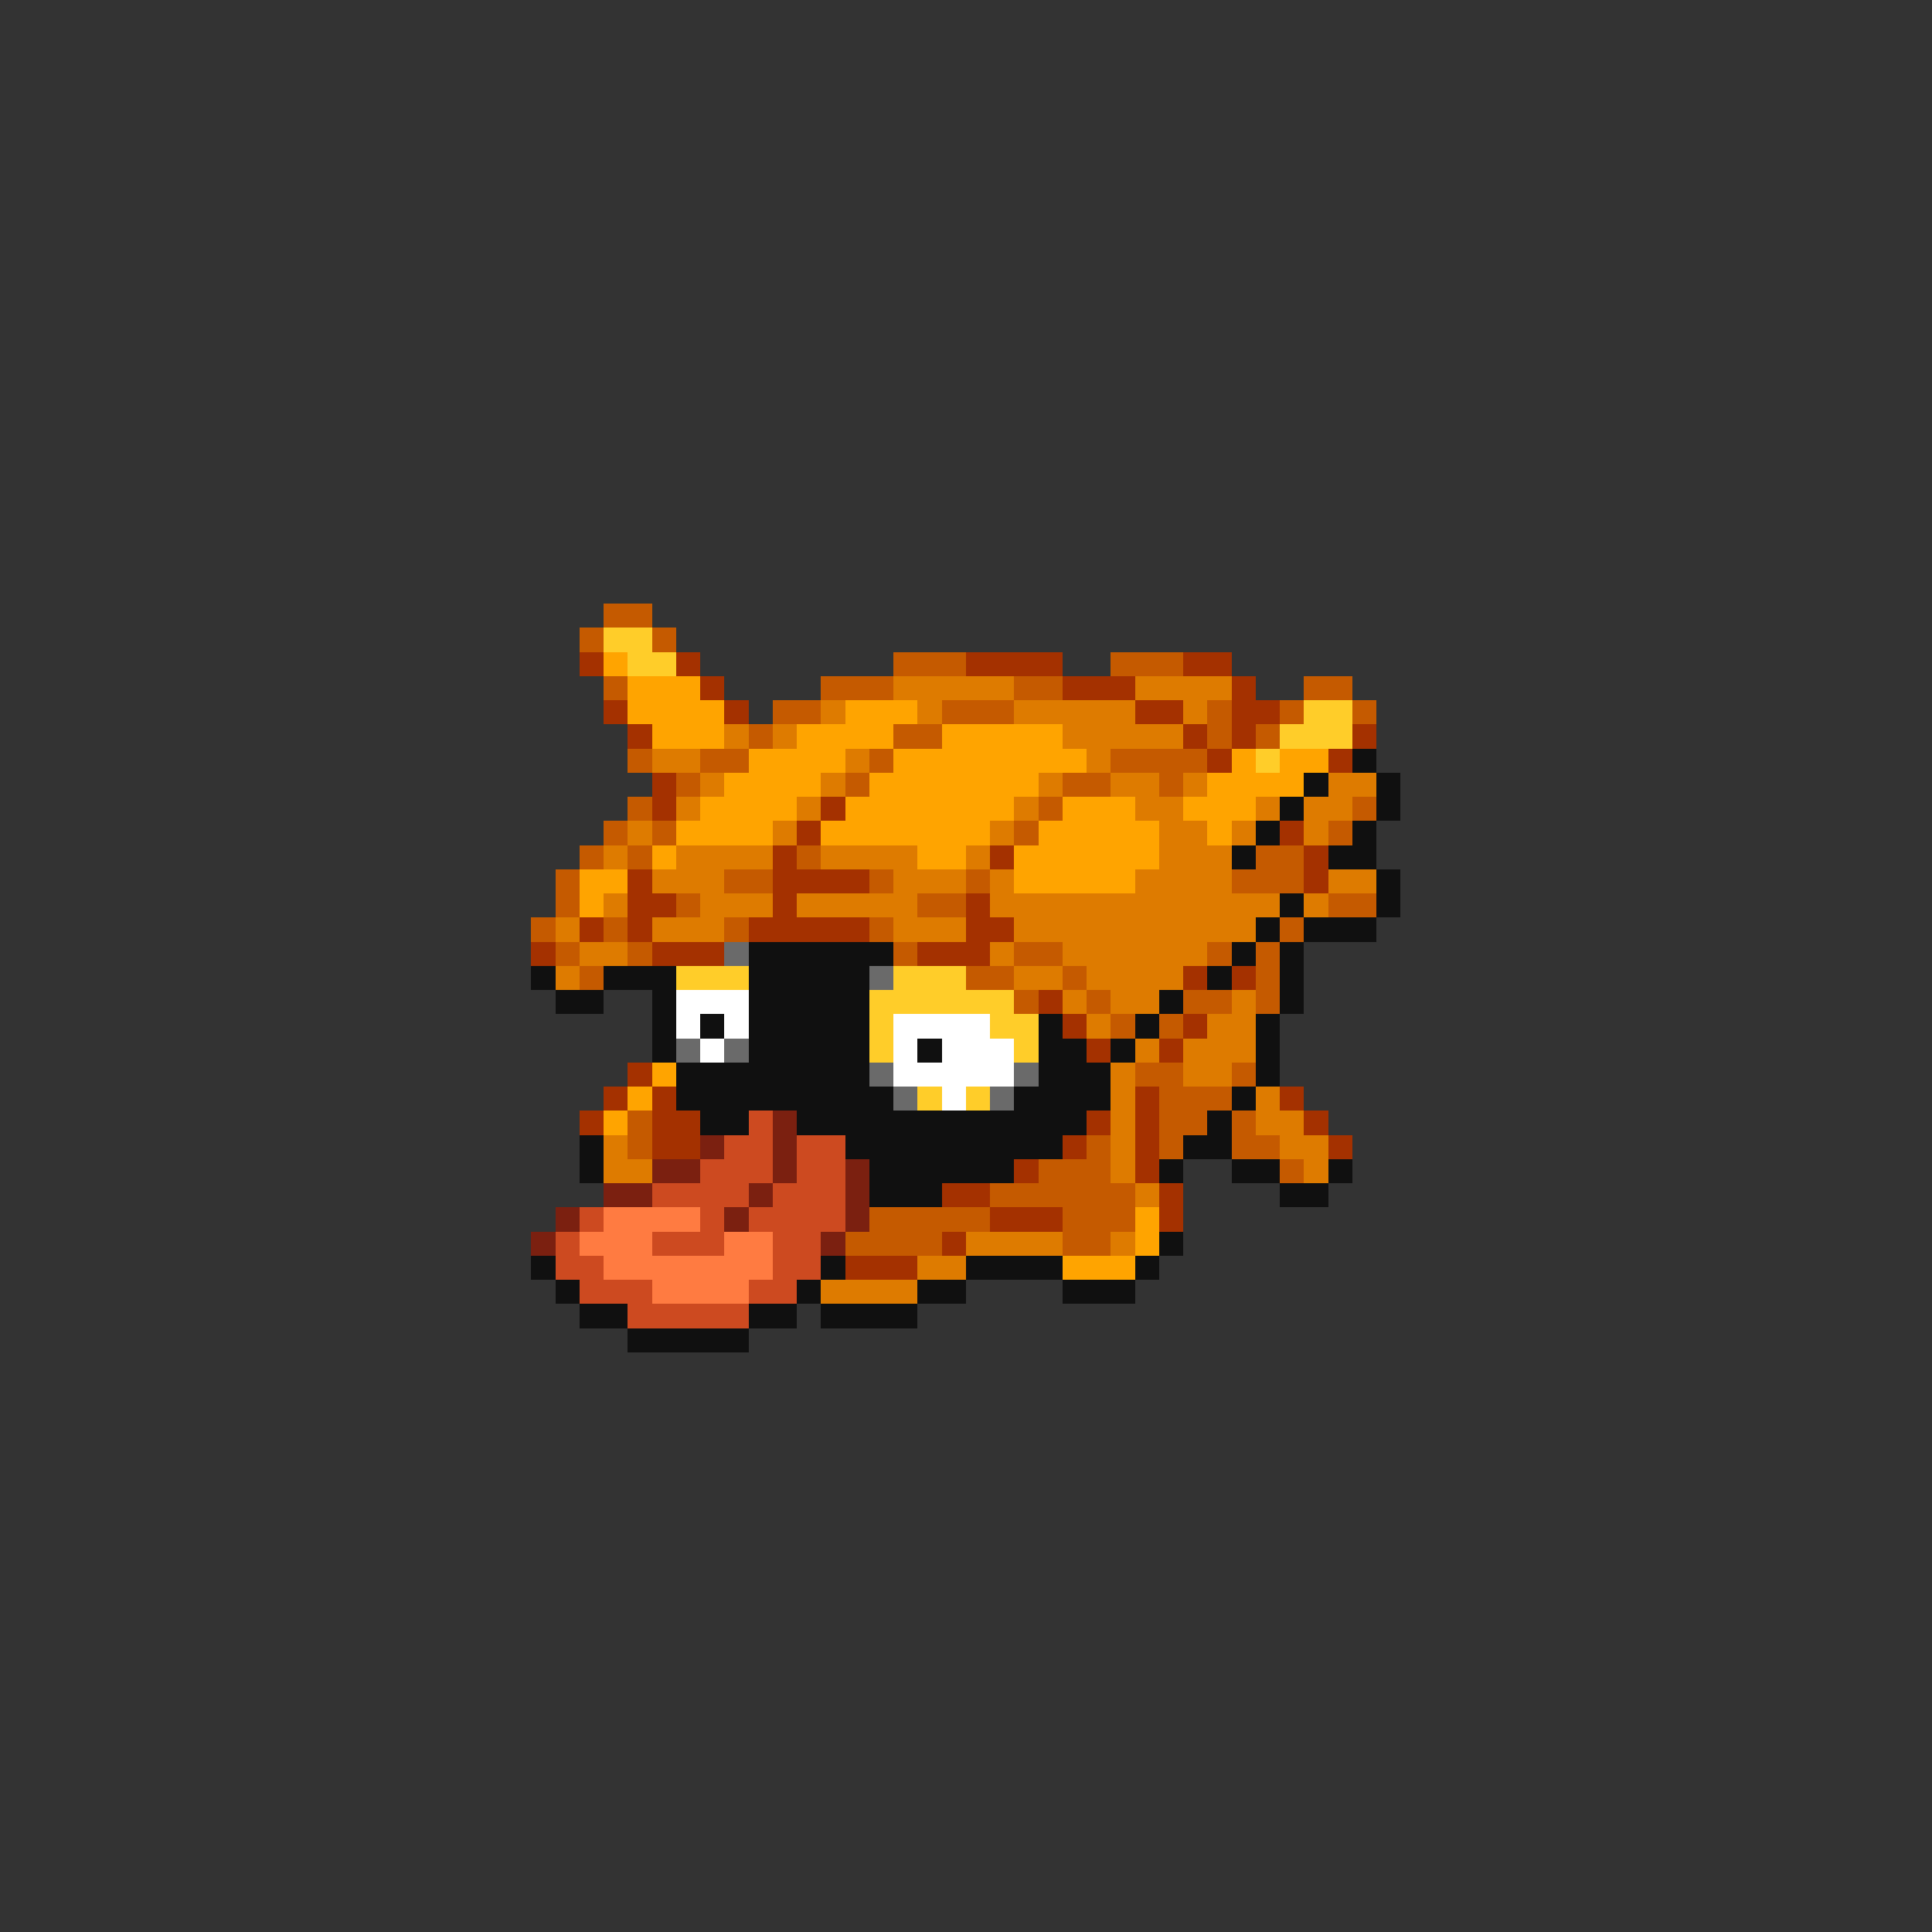 <svg xmlns="http://www.w3.org/2000/svg" viewBox="0 -0.5 80 80" shape-rendering="crispEdges">
<rect x="0" y="-0.5" width="80" height="80" fill="#333333" stroke="none"/>
<path stroke="#c55a00" d="M25 25h2M24 26h1M27 26h1M37 27h3M46 27h3M25 28h1M34 28h3M42 28h2M54 28h2M32 29h2M39 29h3M50 29h1M53 29h1M56 29h1M31 30h1M37 30h2M50 30h1M52 30h1M26 31h1M29 31h2M36 31h1M46 31h4M28 32h1M35 32h1M44 32h2M48 32h1M26 33h1M43 33h1M56 33h1M25 34h1M27 34h1M42 34h1M55 34h1M24 35h1M26 35h1M33 35h1M52 35h2M23 36h1M30 36h2M36 36h1M40 36h1M51 36h3M23 37h1M28 37h1M38 37h2M55 37h2M22 38h1M25 38h1M30 38h1M36 38h1M53 38h1M23 39h1M26 39h1M37 39h1M42 39h2M50 39h1M52 39h1M24 40h1M40 40h2M44 40h1M52 40h1M42 41h1M45 41h1M49 41h2M52 41h1M46 42h1M48 42h1M47 44h2M51 44h1M48 45h3M26 46h1M48 46h2M51 46h1M26 47h1M45 47h1M48 47h1M51 47h2M43 48h3M53 48h1M41 49h6M36 50h5M44 50h3M35 51h4M44 51h2" />
<path stroke="#ffcd29" d="M25 26h2M26 27h2M54 29h2M53 30h3M52 31h1M28 40h3M37 40h3M36 41h6M36 42h1M41 42h2M36 43h1M42 43h1M38 45h1M40 45h1" />
<path stroke="#a43100" d="M24 27h1M28 27h1M40 27h4M49 27h2M29 28h1M44 28h3M51 28h1M25 29h1M30 29h1M47 29h2M51 29h2M26 30h1M49 30h1M51 30h1M56 30h1M50 31h1M55 31h1M27 32h1M27 33h1M34 33h1M33 34h1M53 34h1M32 35h1M41 35h1M54 35h1M26 36h1M32 36h4M54 36h1M26 37h2M32 37h1M40 37h1M24 38h1M26 38h1M31 38h5M40 38h2M22 39h1M27 39h3M38 39h3M49 40h1M51 40h1M43 41h1M44 42h1M49 42h1M45 43h1M48 43h1M26 44h1M25 45h1M27 45h1M47 45h1M53 45h1M24 46h1M27 46h2M45 46h1M47 46h1M54 46h1M27 47h2M44 47h1M47 47h1M55 47h1M42 48h1M47 48h1M39 49h2M48 49h1M41 50h3M48 50h1M39 51h1M35 52h3" />
<path stroke="#ffa400" d="M25 27h1M26 28h3M26 29h4M35 29h3M27 30h3M33 30h4M39 30h5M31 31h4M37 31h8M51 31h1M53 31h2M30 32h4M36 32h7M50 32h4M29 33h4M35 33h7M44 33h3M49 33h3M28 34h4M34 34h7M43 34h5M50 34h1M27 35h1M38 35h2M42 35h6M24 36h2M42 36h5M24 37h1M27 44h1M26 45h1M25 46h1M47 50h1M47 51h1M44 52h3" />
<path stroke="#de7b00" d="M37 28h5M47 28h4M34 29h1M38 29h1M42 29h5M49 29h1M30 30h1M32 30h1M44 30h5M27 31h2M35 31h1M45 31h1M29 32h1M34 32h1M43 32h1M46 32h2M49 32h1M55 32h2M28 33h1M33 33h1M42 33h1M47 33h2M52 33h1M54 33h2M26 34h1M32 34h1M41 34h1M48 34h2M51 34h1M54 34h1M25 35h1M28 35h4M34 35h4M40 35h1M48 35h3M27 36h3M37 36h3M41 36h1M47 36h4M55 36h2M25 37h1M29 37h3M33 37h5M41 37h12M54 37h1M23 38h1M27 38h3M37 38h3M42 38h10M24 39h2M41 39h1M44 39h6M23 40h1M42 40h2M45 40h4M44 41h1M46 41h2M51 41h1M45 42h1M50 42h2M47 43h1M49 43h3M46 44h1M49 44h2M46 45h1M52 45h1M46 46h1M52 46h2M25 47h1M46 47h1M53 47h2M25 48h2M46 48h1M54 48h1M47 49h1M40 51h4M46 51h1M38 52h2M34 53h4" />
<path stroke="#101010" d="M56 31h1M54 32h1M57 32h1M53 33h1M57 33h1M52 34h1M56 34h1M51 35h1M55 35h2M57 36h1M53 37h1M57 37h1M52 38h1M54 38h3M31 39h6M51 39h1M53 39h1M22 40h1M25 40h3M31 40h5M50 40h1M53 40h1M23 41h2M27 41h1M31 41h5M48 41h1M53 41h1M27 42h1M29 42h1M31 42h5M43 42h1M47 42h1M52 42h1M27 43h1M31 43h5M38 43h1M43 43h2M46 43h1M52 43h1M28 44h8M43 44h3M52 44h1M28 45h9M42 45h4M51 45h1M29 46h2M33 46h12M50 46h1M24 47h1M35 47h9M49 47h2M24 48h1M36 48h6M48 48h1M51 48h2M55 48h1M36 49h3M53 49h2M48 51h1M22 52h1M34 52h1M40 52h4M47 52h1M23 53h1M33 53h1M38 53h2M44 53h3M24 54h2M31 54h2M34 54h4M26 55h5" />
<path stroke="#6a6a6a" d="M30 39h1M36 40h1M28 43h1M30 43h1M36 44h1M42 44h1M37 45h1M41 45h1" />
<path stroke="#ffffff" d="M28 41h3M28 42h1M30 42h1M37 42h4M29 43h1M37 43h1M39 43h3M37 44h5M39 45h1" />
<path stroke="#cd4a20" d="M31 46h1M30 47h2M33 47h2M29 48h3M33 48h2M27 49h4M32 49h3M24 50h1M29 50h1M31 50h4M23 51h1M27 51h3M32 51h2M23 52h2M32 52h2M24 53h3M31 53h2M26 54h5" />
<path stroke="#7b2010" d="M32 46h1M29 47h1M32 47h1M27 48h2M32 48h1M35 48h1M25 49h2M31 49h1M35 49h1M23 50h1M30 50h1M35 50h1M22 51h1M34 51h1" />
<path stroke="#ff7b41" d="M25 50h4M24 51h3M30 51h2M25 52h7M27 53h4" />
</svg>